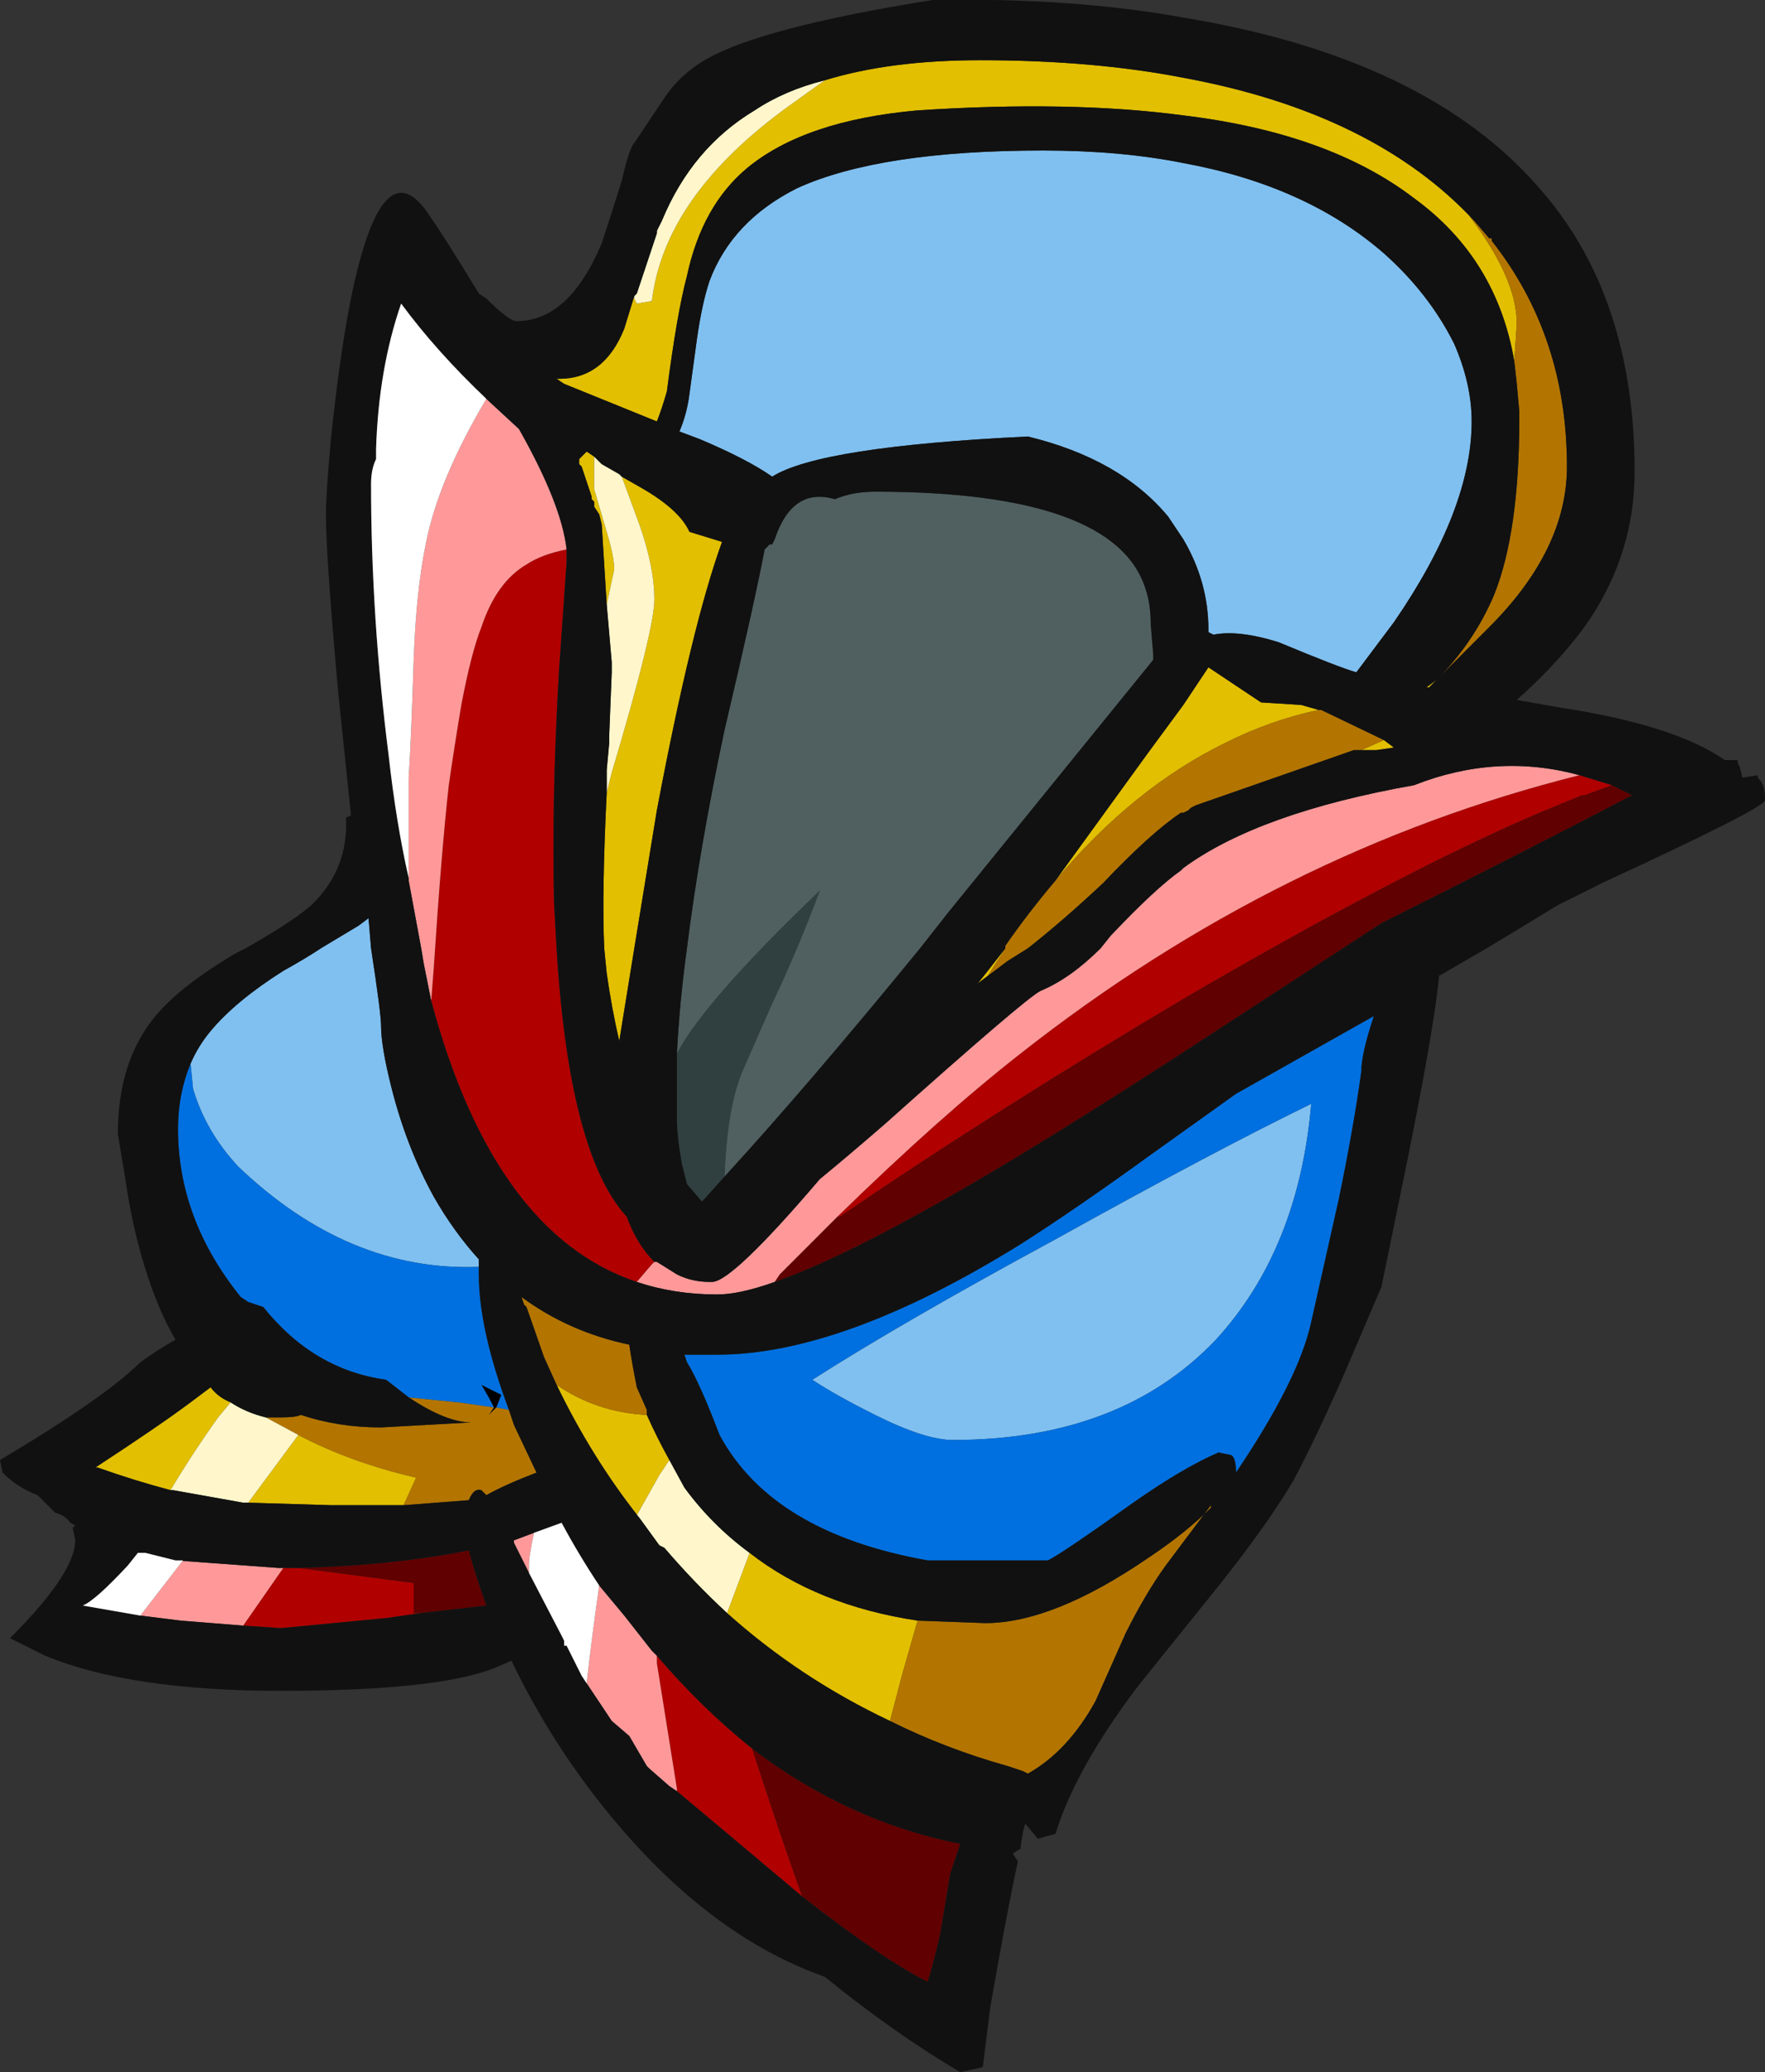 <?xml version="1.0" encoding="UTF-8" standalone="no"?>
<svg xmlns:ffdec="https://www.free-decompiler.com/flash" xmlns:xlink="http://www.w3.org/1999/xlink" ffdec:objectType="frame" height="289.1px" width="246.4px" xmlns="http://www.w3.org/2000/svg">
  <rect width="100%" height="100%" fill="#333333" stroke="none"/>
  <g transform="matrix(1.0, 0.0, 0.0, 1.0, 132.65, 165.2)">
    <use ffdec:characterId="500" height="41.3" transform="matrix(7.0, 0.0, 0.0, 7.0, -132.65, -165.2)" width="35.2" xlink:href="#shape0"/>
  </g>
  <defs>
    <g id="shape0" transform="matrix(1.0, 0.0, 0.0, 1.0, 18.95, 23.6)">
      <path d="M12.6 -7.75 L12.65 -7.75 12.6 -7.75 M-9.1 4.45 Q-9.2 4.25 -9.35 4.0 L-8.95 4.2 -9.05 4.45 -9.2 4.6 -9.1 4.45" fill="#000004" fill-rule="evenodd" stroke="none"/>
      <path d="M-2.5 -22.0 Q-1.2 -22.4 0.6 -22.4 2.85 -22.4 4.65 -22.05 8.45 -21.35 10.45 -19.2 L10.35 -19.3 Q11.3 -18.05 11.3 -17.15 L11.25 -16.4 Q10.9 -18.45 9.25 -19.65 7.55 -20.95 4.65 -21.3 2.4 -21.6 -0.65 -21.4 -2.9 -21.2 -4.05 -20.25 -4.95 -19.5 -5.25 -18.1 -5.45 -17.35 -5.65 -15.8 -5.75 -15.45 -5.85 -15.2 L-7.7 -15.95 -7.85 -16.05 -7.8 -16.05 Q-6.9 -16.05 -6.5 -17.05 L-6.3 -17.7 -6.3 -17.65 -6.25 -17.55 -5.95 -17.6 Q-5.7 -19.7 -3.2 -21.5 L-2.5 -22.0 M9.65 -10.0 L9.55 -9.9 9.5 -9.9 9.7 -10.05 9.65 -10.0 M7.35 -9.45 Q6.4 -9.25 5.5 -8.8 3.65 -7.9 2.1 -6.05 L3.95 -8.6 4.65 -9.55 5.15 -10.3 5.6 -10.0 Q5.9 -9.8 6.2 -9.6 L7.0 -9.55 7.35 -9.45 M1.1 -4.7 L0.75 -4.15 0.55 -4.0 0.75 -4.25 1.1 -4.7 M8.2 -8.65 L8.65 -8.85 8.85 -8.7 8.5 -8.65 8.2 -8.65 M-0.65 8.7 L-0.95 9.75 -1.2 10.7 Q-3.0 9.85 -4.45 8.55 L-4.0 7.35 Q-2.65 8.4 -0.65 8.7 M-6.2 6.65 Q-7.15 5.45 -7.85 4.0 -7.05 4.55 -6.05 4.6 -5.85 5.05 -5.6 5.5 L-5.8 5.8 -6.25 6.6 -6.2 6.65 M-6.85 -11.55 L-6.95 -13.15 -7.0 -13.35 -7.1 -13.5 -7.1 -13.6 -7.15 -13.65 -7.15 -13.7 -7.35 -14.3 -7.4 -14.35 -7.4 -14.45 -7.25 -14.6 -7.1 -14.5 -7.1 -13.85 -6.85 -13.0 Q-6.7 -12.5 -6.7 -12.25 L-6.85 -11.55 M-6.55 -14.1 L-6.2 -13.9 Q-5.4 -13.45 -5.2 -13.0 L-4.55 -12.8 Q-5.15 -11.15 -5.85 -7.45 L-6.3 -4.7 -6.6 -2.85 Q-6.75 -3.5 -6.85 -4.2 L-6.9 -4.7 Q-6.95 -5.8 -6.85 -7.8 L-6.75 -8.2 Q-5.9 -11.05 -5.9 -11.65 -5.9 -12.3 -6.2 -13.15 L-6.55 -14.1 M-10.9 6.4 L-12.35 6.4 -14.0 6.35 -13.0 5.0 Q-11.95 5.55 -10.65 5.85 L-10.9 6.4 M-15.55 6.1 Q-16.3 5.9 -17.0 5.65 L-17.05 5.65 Q-15.75 4.8 -15.15 4.35 L-14.75 4.05 Q-14.6 4.25 -14.35 4.35 L-14.6 4.65 Q-15.1 5.35 -15.55 6.1" fill="#e2bf00" fill-rule="evenodd" stroke="none"/>
      <path d="M11.25 -16.4 L11.3 -17.15 Q11.3 -18.05 10.35 -19.3 L10.45 -19.2 10.75 -18.85 10.8 -18.85 10.8 -18.8 Q12.3 -16.9 12.3 -14.3 12.3 -12.65 10.75 -11.1 L9.65 -10.0 9.7 -10.05 Q10.45 -10.8 10.85 -11.75 11.35 -13.0 11.35 -15.25 L11.35 -15.4 11.3 -15.95 11.25 -16.4 M7.35 -9.45 L7.4 -9.45 8.65 -8.85 8.2 -8.65 8.05 -8.65 4.9 -7.55 4.8 -7.5 4.75 -7.45 4.65 -7.4 4.6 -7.4 Q4.0 -7.0 3.05 -6.0 2.25 -5.25 1.55 -4.7 L1.15 -4.45 0.75 -4.15 1.1 -4.7 1.1 -4.75 Q1.55 -5.4 2.1 -6.05 3.65 -7.9 5.5 -8.8 6.4 -9.25 7.35 -9.45 M-0.65 8.7 L0.7 8.75 Q2.05 8.75 3.95 7.45 4.7 6.95 5.2 6.45 L5.2 6.4 4.3 7.6 Q3.9 8.15 3.5 8.95 L2.9 10.3 Q2.35 11.3 1.55 11.75 L1.45 11.7 1.15 11.6 Q-0.1 11.25 -1.2 10.7 L-0.95 9.75 -0.65 8.7 M-7.85 4.0 L-8.1 3.45 -8.45 2.45 -8.5 2.4 -8.55 2.25 Q-7.6 2.95 -6.4 3.2 -6.35 3.55 -6.25 4.05 L-6.05 4.5 -6.05 4.6 Q-7.05 4.55 -7.85 4.0 M-8.8 4.5 L-8.7 4.8 -8.25 5.75 Q-8.9 6.0 -9.25 6.2 L-9.35 6.1 Q-9.5 6.05 -9.6 6.3 L-10.9 6.4 -10.65 5.85 Q-11.95 5.55 -13.0 5.0 L-13.65 4.65 -13.35 4.65 Q-13.05 4.65 -12.95 4.6 -12.2 4.85 -11.35 4.85 L-9.55 4.75 Q-10.05 4.75 -10.8 4.25 L-9.8 4.35 -9.1 4.45 -9.2 4.6 -9.05 4.45 -8.8 4.5" fill="#b37500" fill-rule="evenodd" stroke="none"/>
      <path d="M-2.5 -22.0 L-3.2 -21.5 Q-5.7 -19.7 -5.95 -17.6 L-6.25 -17.55 -6.3 -17.65 -6.3 -17.7 -6.25 -17.75 -5.85 -18.95 -5.85 -19.0 -5.75 -19.2 Q-5.15 -20.65 -3.9 -21.4 -3.3 -21.8 -2.5 -22.0 M-4.45 8.55 Q-5.1 7.95 -5.7 7.25 L-5.8 7.2 -6.2 6.65 -6.25 6.6 -5.8 5.8 -5.6 5.5 -5.3 6.05 Q-4.75 6.8 -4.0 7.35 L-4.45 8.55 M-7.1 -14.5 L-6.95 -14.35 -6.6 -14.15 -6.55 -14.1 -6.2 -13.15 Q-5.9 -12.3 -5.9 -11.65 -5.9 -11.05 -6.75 -8.2 L-6.85 -7.8 -6.85 -8.25 -6.8 -8.8 -6.8 -8.95 -6.75 -10.2 -6.75 -10.4 -6.85 -11.55 -6.7 -12.25 Q-6.7 -12.5 -6.85 -13.0 L-7.1 -13.85 -7.1 -14.5 M-14.0 6.35 L-14.1 6.35 -15.5 6.1 -15.55 6.1 Q-15.1 5.35 -14.6 4.65 L-14.35 4.35 Q-14.05 4.55 -13.65 4.65 L-13.0 5.0 -14.0 6.35" fill="#fff7cb" fill-rule="evenodd" stroke="none"/>
      <path d="M-5.45 -2.6 Q-5.4 -3.6 -5.25 -4.7 -5.0 -6.7 -4.5 -9.05 -3.9 -11.6 -3.7 -12.65 L-3.6 -12.75 -3.55 -12.75 -3.5 -12.85 Q-3.15 -13.9 -2.3 -13.65 -1.95 -13.8 -1.5 -13.8 3.3 -13.8 3.9 -11.85 4.0 -11.55 4.0 -11.15 L4.05 -10.55 4.05 -10.45 -0.05 -5.4 -0.6 -4.7 Q-2.85 -1.95 -4.5 -0.15 -4.45 -1.6 -4.1 -2.35 L-3.55 -3.6 Q-3.05 -4.65 -2.6 -5.85 -4.9 -3.65 -5.45 -2.6" fill="#506060" fill-rule="evenodd" stroke="none"/>
      <path d="M-4.5 -0.15 L-4.95 0.35 -5.25 0.0 -5.35 -0.4 Q-5.45 -0.95 -5.45 -1.3 L-5.45 -2.6 Q-4.9 -3.65 -2.6 -5.85 -3.05 -4.65 -3.55 -3.6 L-4.1 -2.35 Q-4.45 -1.6 -4.5 -0.15" fill="#304040" fill-rule="evenodd" stroke="none"/>
      <path d="M1.85 -20.6 Q3.4 -20.6 4.65 -20.35 7.1 -19.9 8.65 -18.55 9.55 -17.75 10.05 -16.75 10.4 -15.95 10.4 -15.2 10.4 -13.45 8.85 -11.2 L8.1 -10.2 Q7.75 -10.3 6.55 -10.8 5.75 -11.05 5.25 -10.95 L5.15 -11.0 5.15 -11.05 Q5.15 -12.0 4.65 -12.85 L4.35 -13.3 Q3.4 -14.45 1.55 -14.9 -2.6 -14.7 -3.55 -14.1 -4.05 -14.45 -5.0 -14.85 L-5.4 -15.0 Q-5.25 -15.35 -5.2 -15.75 L-5.05 -16.85 Q-4.95 -17.55 -4.8 -18.0 -4.35 -19.2 -3.05 -19.85 -1.4 -20.6 1.85 -20.6 M5.3 3.1 Q3.4 5.1 0.05 5.1 -0.5 5.1 -1.5 4.6 -2.3 4.2 -2.75 3.9 -0.95 2.75 2.1 1.1 5.25 -0.65 7.2 -1.6 6.95 1.3 5.3 3.1 M-15.15 -2.4 Q-15.0 -2.75 -14.75 -3.05 -14.25 -3.65 -13.3 -4.25 -12.85 -4.5 -12.55 -4.7 L-11.8 -5.15 -11.6 -5.3 -11.55 -4.7 Q-11.35 -3.4 -11.35 -3.15 -11.35 -2.75 -11.15 -1.95 -10.85 -0.75 -10.3 0.25 -9.9 0.95 -9.4 1.5 L-9.4 1.65 Q-12.0 1.75 -14.2 -0.35 -14.85 -1.05 -15.1 -1.9 L-15.15 -2.4" fill="#80c0f0" fill-rule="evenodd" stroke="none"/>
      <path d="M3.95 -0.55 L5.7 -1.8 8.45 -3.35 Q8.2 -2.6 8.2 -2.25 8.05 -1.15 7.75 0.3 L7.2 2.75 Q6.95 3.9 5.7 5.75 5.7 5.45 5.6 5.4 L5.35 5.35 Q4.65 5.65 3.65 6.35 2.25 7.35 1.95 7.5 L-0.45 7.5 Q-3.55 6.95 -4.6 5.0 -5.0 3.95 -5.25 3.55 L-5.3 3.4 -4.65 3.4 Q-2.15 3.4 1.4 1.2 2.5 0.5 3.95 -0.55 M5.3 3.1 Q6.95 1.3 7.2 -1.6 5.25 -0.65 2.1 1.1 -0.95 2.75 -2.75 3.9 -2.3 4.2 -1.5 4.6 -0.5 5.1 0.05 5.1 3.4 5.1 5.3 3.1 M-15.15 -2.4 L-15.1 -1.9 Q-14.85 -1.05 -14.2 -0.35 -12.0 1.75 -9.4 1.65 L-9.4 1.8 Q-9.4 2.9 -8.8 4.5 L-9.05 4.45 -8.95 4.2 -9.35 4.0 Q-9.2 4.25 -9.1 4.45 L-9.8 4.35 -10.8 4.25 -11.25 3.9 Q-12.7 3.7 -13.7 2.45 L-14.0 2.35 -14.15 2.25 Q-15.4 0.7 -15.4 -1.1 -15.4 -1.8 -15.15 -2.4" fill="#0070e0" fill-rule="evenodd" stroke="none"/>
      <path d="M12.55 -8.15 L13.2 -7.95 12.65 -7.75 12.6 -7.75 11.75 -7.4 Q9.05 -6.25 4.75 -3.75 0.95 -1.5 -2.2 0.65 L-2.25 0.65 Q-0.2 -1.35 1.4 -2.6 6.55 -6.65 12.55 -8.15 M-6.25 1.95 Q-9.1 1.0 -10.35 -3.65 L-10.3 -4.3 Q-10.15 -6.6 -10.0 -7.95 -9.9 -8.65 -9.75 -9.55 -9.55 -10.6 -9.35 -11.1 -9.05 -12.0 -8.45 -12.35 -8.15 -12.55 -7.65 -12.65 L-7.65 -12.4 -7.8 -10.25 Q-7.95 -7.7 -7.9 -5.6 L-7.85 -4.7 Q-7.6 -0.6 -6.45 0.65 -6.25 1.2 -5.9 1.55 L-5.95 1.6 -6.25 1.95 M-3.95 11.25 Q-3.4 12.95 -2.95 14.2 L-3.9 13.4 -5.45 12.1 -5.45 12.05 -5.85 9.55 -5.85 9.4 Q-4.95 10.45 -3.95 11.25 M-13.0 7.65 L-10.7 7.95 -10.7 8.55 -10.55 8.55 -11.25 8.65 -13.35 8.85 -14.1 8.8 -13.3 7.65 -13.0 7.65" fill="#b00000" fill-rule="evenodd" stroke="none"/>
      <path d="M13.2 -7.95 L13.6 -7.75 Q11.5 -6.65 8.6 -5.2 L5.3 -3.05 Q1.55 -0.6 -0.55 0.55 -2.35 1.55 -3.5 1.95 L-3.4 1.8 -2.25 0.65 -2.2 0.65 Q0.95 -1.5 4.75 -3.75 9.05 -6.25 11.75 -7.4 L12.6 -7.75 12.65 -7.75 13.2 -7.95 M-3.95 11.25 Q-2.05 12.7 0.2 13.15 L0.0 13.75 -0.2 14.95 Q-0.35 15.6 -0.45 15.9 -1.35 15.45 -2.95 14.2 -3.4 12.95 -3.95 11.25 M-13.0 7.65 Q-11.1 7.6 -9.6 7.3 -9.5 7.7 -9.25 8.4 L-10.55 8.55 -10.7 8.55 -10.7 7.95 -13.0 7.65" fill="#600000" fill-rule="evenodd" stroke="none"/>
      <path d="M-5.9 1.55 L-5.85 1.55 -5.45 1.8 Q-5.15 1.95 -4.8 1.95 L-4.75 1.95 Q-4.35 1.95 -2.6 -0.1 -2.05 -0.55 -1.3 -1.2 1.5 -3.7 1.8 -3.85 2.4 -4.1 3.0 -4.7 L3.2 -4.95 Q4.1 -5.9 4.6 -6.25 L4.65 -6.3 Q6.15 -7.4 9.25 -7.95 10.9 -8.6 12.55 -8.15 6.55 -6.65 1.4 -2.6 -0.2 -1.35 -2.25 0.65 L-3.4 1.8 -3.5 1.95 Q-4.2 2.2 -4.65 2.2 -5.5 2.2 -6.25 1.95 L-5.95 1.6 -5.9 1.55 M-10.35 -3.65 L-10.5 -4.4 -10.55 -4.7 -10.8 -6.05 -10.8 -8.1 Q-10.75 -8.85 -10.7 -10.45 -10.65 -11.85 -10.45 -12.8 -10.2 -14.05 -9.25 -15.65 L-8.6 -15.05 Q-7.75 -13.55 -7.65 -12.65 -8.15 -12.55 -8.45 -12.35 -9.05 -12.0 -9.35 -11.1 -9.55 -10.6 -9.75 -9.55 -9.9 -8.65 -10.0 -7.95 -10.15 -6.6 -10.3 -4.3 L-10.35 -3.65 M-5.45 12.1 L-5.6 12.0 -6.0 11.65 -6.05 11.6 -6.4 11.0 -6.75 10.7 -7.25 9.95 Q-7.15 9.05 -7.0 8.0 L-6.5 8.6 -5.95 9.3 -5.85 9.4 -5.85 9.55 -5.45 12.05 -5.45 12.1 M-8.4 7.75 L-8.7 7.15 -8.7 7.1 -8.3 6.95 Q-8.4 7.4 -8.4 7.6 L-8.4 7.75 M-14.1 8.8 L-15.35 8.7 -16.15 8.6 -15.3 7.5 -15.45 7.5 -13.4 7.65 -13.3 7.65 -14.1 8.8" fill="#ff9999" fill-rule="evenodd" stroke="none"/>
      <path d="M13.65 -14.2 Q13.65 -12.6 12.75 -11.25 12.2 -10.45 11.3 -9.65 L12.15 -9.5 Q14.45 -9.15 15.45 -8.45 L15.7 -8.45 Q15.7 -8.4 15.75 -8.3 L15.8 -8.1 16.1 -8.15 Q16.1 -8.1 16.15 -8.05 16.25 -7.95 16.25 -7.65 16.25 -7.5 13.0 -6.0 L12.1 -5.55 Q11.45 -5.15 10.7 -4.7 L9.75 -4.15 Q9.65 -3.05 9.0 0.1 L8.6 2.05 7.85 3.8 Q7.3 5.05 6.85 5.9 6.35 6.75 5.4 7.95 L3.75 10.0 Q2.5 11.65 2.1 12.95 1.9 13.0 1.75 13.05 L1.5 12.75 Q1.45 12.85 1.4 13.25 1.3 13.3 1.25 13.35 L1.35 13.5 Q1.15 14.4 0.8 16.4 L0.65 17.6 0.2 17.7 Q-1.15 16.9 -2.5 15.8 -5.05 14.9 -7.2 12.05 -8.1 10.85 -8.75 9.5 L-9.1 9.65 Q-10.25 10.1 -13.35 10.1 -16.35 10.1 -18.05 9.4 L-18.75 9.05 Q-17.45 7.75 -17.45 7.1 L-17.5 6.85 -17.45 6.8 -17.55 6.75 Q-17.65 6.6 -17.85 6.55 L-18.2 6.2 Q-18.6 6.05 -18.9 5.75 L-18.95 5.5 Q-16.85 4.25 -16.15 3.55 -15.8 3.3 -15.45 3.1 -15.75 2.6 -16.0 1.85 -16.3 0.95 -16.45 -0.1 L-16.6 -1.0 Q-16.6 -2.45 -15.85 -3.35 -15.35 -3.95 -14.25 -4.6 L-14.05 -4.7 Q-13.0 -5.3 -12.7 -5.6 -12.0 -6.3 -12.05 -7.3 L-11.95 -7.35 -12.2 -9.75 Q-12.45 -12.5 -12.45 -13.35 -12.45 -13.75 -12.35 -14.85 -12.2 -16.3 -12.0 -17.4 -11.35 -20.85 -10.35 -19.25 -10.1 -18.9 -9.4 -17.75 L-9.25 -17.65 Q-8.8 -17.2 -8.65 -17.2 -7.6 -17.2 -6.95 -18.75 -6.8 -19.2 -6.55 -20.0 -6.4 -20.65 -6.3 -20.75 L-5.7 -21.65 Q-5.4 -22.1 -4.9 -22.4 -3.8 -23.05 -0.35 -23.6 2.45 -23.65 4.65 -23.25 9.5 -22.45 11.75 -19.85 13.65 -17.7 13.65 -14.2 M10.45 -19.2 Q8.45 -21.35 4.65 -22.05 2.85 -22.4 0.6 -22.4 -1.2 -22.4 -2.5 -22.0 -3.3 -21.8 -3.9 -21.4 -5.15 -20.65 -5.75 -19.2 L-5.85 -19.0 -5.85 -18.95 -6.25 -17.75 -6.3 -17.7 -6.5 -17.05 Q-6.9 -16.05 -7.8 -16.05 L-7.85 -16.05 -7.7 -15.95 -5.85 -15.2 Q-5.75 -15.45 -5.65 -15.8 -5.45 -17.35 -5.25 -18.1 -4.95 -19.5 -4.05 -20.25 -2.9 -21.2 -0.65 -21.4 2.4 -21.6 4.65 -21.3 7.55 -20.95 9.25 -19.65 10.9 -18.45 11.25 -16.4 L11.3 -15.95 11.35 -15.4 11.35 -15.25 Q11.35 -13.0 10.85 -11.75 10.45 -10.8 9.7 -10.05 L9.5 -9.9 9.55 -9.9 9.65 -10.0 10.75 -11.1 Q12.3 -12.65 12.3 -14.3 12.3 -16.9 10.8 -18.8 L10.8 -18.85 10.75 -18.85 10.45 -19.2 M1.85 -20.6 Q-1.4 -20.6 -3.05 -19.85 -4.35 -19.2 -4.8 -18.0 -4.95 -17.55 -5.05 -16.85 L-5.2 -15.75 Q-5.25 -15.35 -5.4 -15.0 L-5.0 -14.85 Q-4.05 -14.45 -3.55 -14.1 -2.6 -14.7 1.55 -14.9 3.4 -14.45 4.35 -13.3 L4.65 -12.85 Q5.15 -12.0 5.15 -11.05 L5.15 -11.0 5.25 -10.95 Q5.75 -11.05 6.55 -10.8 7.75 -10.3 8.1 -10.2 L8.85 -11.2 Q10.4 -13.45 10.4 -15.2 10.4 -15.95 10.05 -16.75 9.55 -17.75 8.65 -18.55 7.1 -19.9 4.65 -20.35 3.4 -20.6 1.85 -20.6 M8.65 -8.85 L7.4 -9.45 7.35 -9.45 7.0 -9.55 6.2 -9.6 Q5.9 -9.8 5.6 -10.0 L5.15 -10.3 4.65 -9.55 3.95 -8.6 2.1 -6.05 Q1.55 -5.4 1.1 -4.75 L1.1 -4.7 0.75 -4.25 0.55 -4.0 0.75 -4.15 1.15 -4.45 1.55 -4.7 Q2.25 -5.25 3.05 -6.0 4.0 -7.0 4.6 -7.4 L4.65 -7.4 4.75 -7.45 4.8 -7.5 4.9 -7.55 8.05 -8.65 8.2 -8.65 8.5 -8.65 8.85 -8.7 8.65 -8.85 M-4.5 -0.15 Q-2.85 -1.95 -0.6 -4.7 L-0.05 -5.4 4.05 -10.45 4.05 -10.55 4.0 -11.15 Q4.0 -11.55 3.9 -11.85 3.3 -13.8 -1.5 -13.8 -1.95 -13.8 -2.3 -13.65 -3.15 -13.9 -3.5 -12.85 L-3.55 -12.75 -3.6 -12.75 -3.7 -12.65 Q-3.9 -11.6 -4.5 -9.05 -5.0 -6.7 -5.25 -4.7 -5.4 -3.6 -5.45 -2.6 L-5.45 -1.3 Q-5.45 -0.95 -5.35 -0.4 L-5.25 0.0 -4.95 0.35 -4.5 -0.15 M12.55 -8.15 Q10.9 -8.6 9.25 -7.95 6.15 -7.4 4.65 -6.3 L4.6 -6.25 Q4.1 -5.9 3.2 -4.95 L3.0 -4.7 Q2.4 -4.1 1.8 -3.85 1.5 -3.7 -1.3 -1.2 -2.05 -0.55 -2.6 -0.1 -4.35 1.95 -4.75 1.95 L-4.8 1.95 Q-5.15 1.95 -5.45 1.8 L-5.85 1.55 -5.9 1.55 Q-6.25 1.2 -6.45 0.65 -7.6 -0.6 -7.85 -4.7 L-7.9 -5.6 Q-7.95 -7.7 -7.8 -10.25 L-7.65 -12.4 -7.65 -12.65 Q-7.75 -13.55 -8.6 -15.05 L-9.25 -15.65 Q-10.25 -16.6 -10.95 -17.55 -11.4 -16.25 -11.45 -14.65 L-11.45 -14.45 Q-11.55 -14.25 -11.55 -13.95 -11.55 -11.3 -11.2 -8.55 -11.05 -7.2 -10.8 -6.1 L-10.8 -6.05 -10.55 -4.7 -10.5 -4.4 -10.35 -3.65 Q-9.1 1.0 -6.25 1.95 -5.5 2.2 -4.65 2.2 -4.2 2.2 -3.5 1.95 -2.35 1.55 -0.55 0.55 1.55 -0.6 5.3 -3.05 L8.6 -5.2 Q11.5 -6.65 13.6 -7.75 L13.2 -7.95 12.55 -8.15 M3.95 -0.55 Q2.5 0.5 1.4 1.2 -2.15 3.4 -4.65 3.4 L-5.3 3.4 -5.25 3.55 Q-5.0 3.95 -4.6 5.0 -3.55 6.95 -0.45 7.5 L1.95 7.5 Q2.25 7.35 3.65 6.35 4.65 5.65 5.35 5.35 L5.6 5.4 Q5.7 5.45 5.7 5.75 6.95 3.9 7.2 2.75 L7.75 0.3 Q8.05 -1.15 8.2 -2.25 8.2 -2.6 8.45 -3.35 L5.7 -1.8 3.95 -0.55 M-1.2 10.7 Q-0.1 11.25 1.15 11.6 L1.45 11.7 1.55 11.75 Q2.35 11.3 2.9 10.3 L3.5 8.95 Q3.9 8.15 4.3 7.6 L5.2 6.4 5.2 6.45 Q4.7 6.95 3.95 7.45 2.05 8.75 0.7 8.75 L-0.65 8.7 Q-2.65 8.4 -4.0 7.35 -4.75 6.8 -5.3 6.05 L-5.6 5.5 Q-5.85 5.05 -6.05 4.6 L-6.05 4.5 -6.25 4.05 Q-6.35 3.55 -6.4 3.2 -7.6 2.95 -8.55 2.25 L-8.5 2.4 -8.45 2.45 -8.1 3.45 -7.85 4.0 Q-7.15 5.45 -6.2 6.65 L-5.8 7.2 -5.7 7.25 Q-5.1 7.95 -4.45 8.55 -3.0 9.85 -1.2 10.7 M-2.95 14.2 Q-1.35 15.45 -0.45 15.9 -0.35 15.6 -0.2 14.95 L0.0 13.75 0.2 13.15 Q-2.05 12.7 -3.95 11.25 -4.95 10.45 -5.85 9.4 L-5.95 9.3 -6.5 8.6 -7.0 8.0 Q-7.4 7.4 -7.75 6.75 L-8.3 6.95 -8.7 7.1 -8.7 7.15 -8.4 7.75 -7.75 9.0 -7.7 9.1 -7.7 9.2 -7.65 9.2 -7.35 9.8 -7.25 9.95 -6.75 10.7 -6.4 11.0 -6.05 11.6 -6.0 11.65 -5.6 12.0 -5.45 12.1 -3.9 13.4 -2.95 14.2 M-7.1 -14.5 L-7.25 -14.6 -7.4 -14.45 -7.4 -14.35 -7.35 -14.3 -7.15 -13.7 -7.15 -13.65 -7.1 -13.6 -7.1 -13.5 -7.0 -13.35 -6.95 -13.15 -6.85 -11.55 -6.75 -10.4 -6.75 -10.2 -6.8 -8.95 -6.8 -8.8 -6.85 -8.25 -6.85 -7.8 Q-6.95 -5.8 -6.9 -4.7 L-6.85 -4.2 Q-6.75 -3.5 -6.6 -2.85 L-6.3 -4.7 -5.85 -7.45 Q-5.15 -11.15 -4.55 -12.8 L-5.2 -13.0 Q-5.4 -13.45 -6.2 -13.9 L-6.55 -14.1 -6.6 -14.15 -6.95 -14.35 -7.1 -14.5 M-9.4 1.65 L-9.4 1.5 Q-9.9 0.95 -10.3 0.25 -10.85 -0.75 -11.15 -1.95 -11.35 -2.75 -11.35 -3.15 -11.35 -3.4 -11.55 -4.7 L-11.6 -5.3 -11.8 -5.15 -12.55 -4.7 Q-12.85 -4.5 -13.3 -4.25 -14.25 -3.65 -14.75 -3.05 -15.0 -2.75 -15.15 -2.4 -15.4 -1.8 -15.4 -1.1 -15.4 0.7 -14.15 2.25 L-14.0 2.35 -13.7 2.45 Q-12.7 3.7 -11.25 3.9 L-10.8 4.25 Q-10.05 4.75 -9.55 4.75 L-11.35 4.85 Q-12.2 4.85 -12.95 4.6 -13.05 4.65 -13.35 4.65 L-13.65 4.65 Q-14.05 4.55 -14.35 4.35 -14.6 4.25 -14.75 4.05 L-15.15 4.35 Q-15.75 4.8 -17.05 5.65 L-17.0 5.65 Q-16.3 5.9 -15.55 6.1 L-15.5 6.1 -14.1 6.35 -14.0 6.35 -12.35 6.4 -10.9 6.4 -9.6 6.3 Q-9.5 6.05 -9.35 6.1 L-9.25 6.2 Q-8.9 6.0 -8.25 5.75 L-8.7 4.8 -8.8 4.5 Q-9.4 2.9 -9.4 1.8 L-9.4 1.65 M-10.55 8.55 L-9.25 8.4 Q-9.5 7.7 -9.6 7.3 -11.1 7.6 -13.0 7.65 L-13.3 7.65 -13.4 7.65 -15.45 7.5 -16.05 7.35 -16.2 7.35 -16.4 7.6 Q-17.05 8.3 -17.3 8.4 L-16.15 8.6 -15.35 8.7 -14.1 8.8 -13.35 8.85 -11.25 8.65 -10.55 8.55" fill="#111111" fill-rule="evenodd" stroke="none"/>
      <path d="M-10.8 -6.05 L-10.8 -6.1 Q-11.05 -7.2 -11.2 -8.55 -11.55 -11.3 -11.55 -13.95 -11.55 -14.25 -11.45 -14.45 L-11.45 -14.65 Q-11.4 -16.25 -10.95 -17.55 -10.25 -16.6 -9.25 -15.65 -10.2 -14.05 -10.45 -12.8 -10.65 -11.85 -10.7 -10.45 -10.75 -8.85 -10.8 -8.1 L-10.8 -6.05 M-7.25 9.95 L-7.35 9.8 -7.65 9.2 -7.7 9.2 -7.7 9.1 -7.75 9.0 -8.4 7.75 -8.4 7.6 Q-8.4 7.4 -8.3 6.95 L-7.75 6.75 Q-7.4 7.4 -7.0 8.0 -7.15 9.05 -7.25 9.95 M-16.15 8.6 L-17.3 8.4 Q-17.05 8.3 -16.4 7.6 L-16.2 7.35 -16.05 7.35 -15.45 7.5 -15.3 7.5 -16.15 8.6" fill="#ffffff" fill-rule="evenodd" stroke="none"/>
    </g>
  </defs>
</svg>
